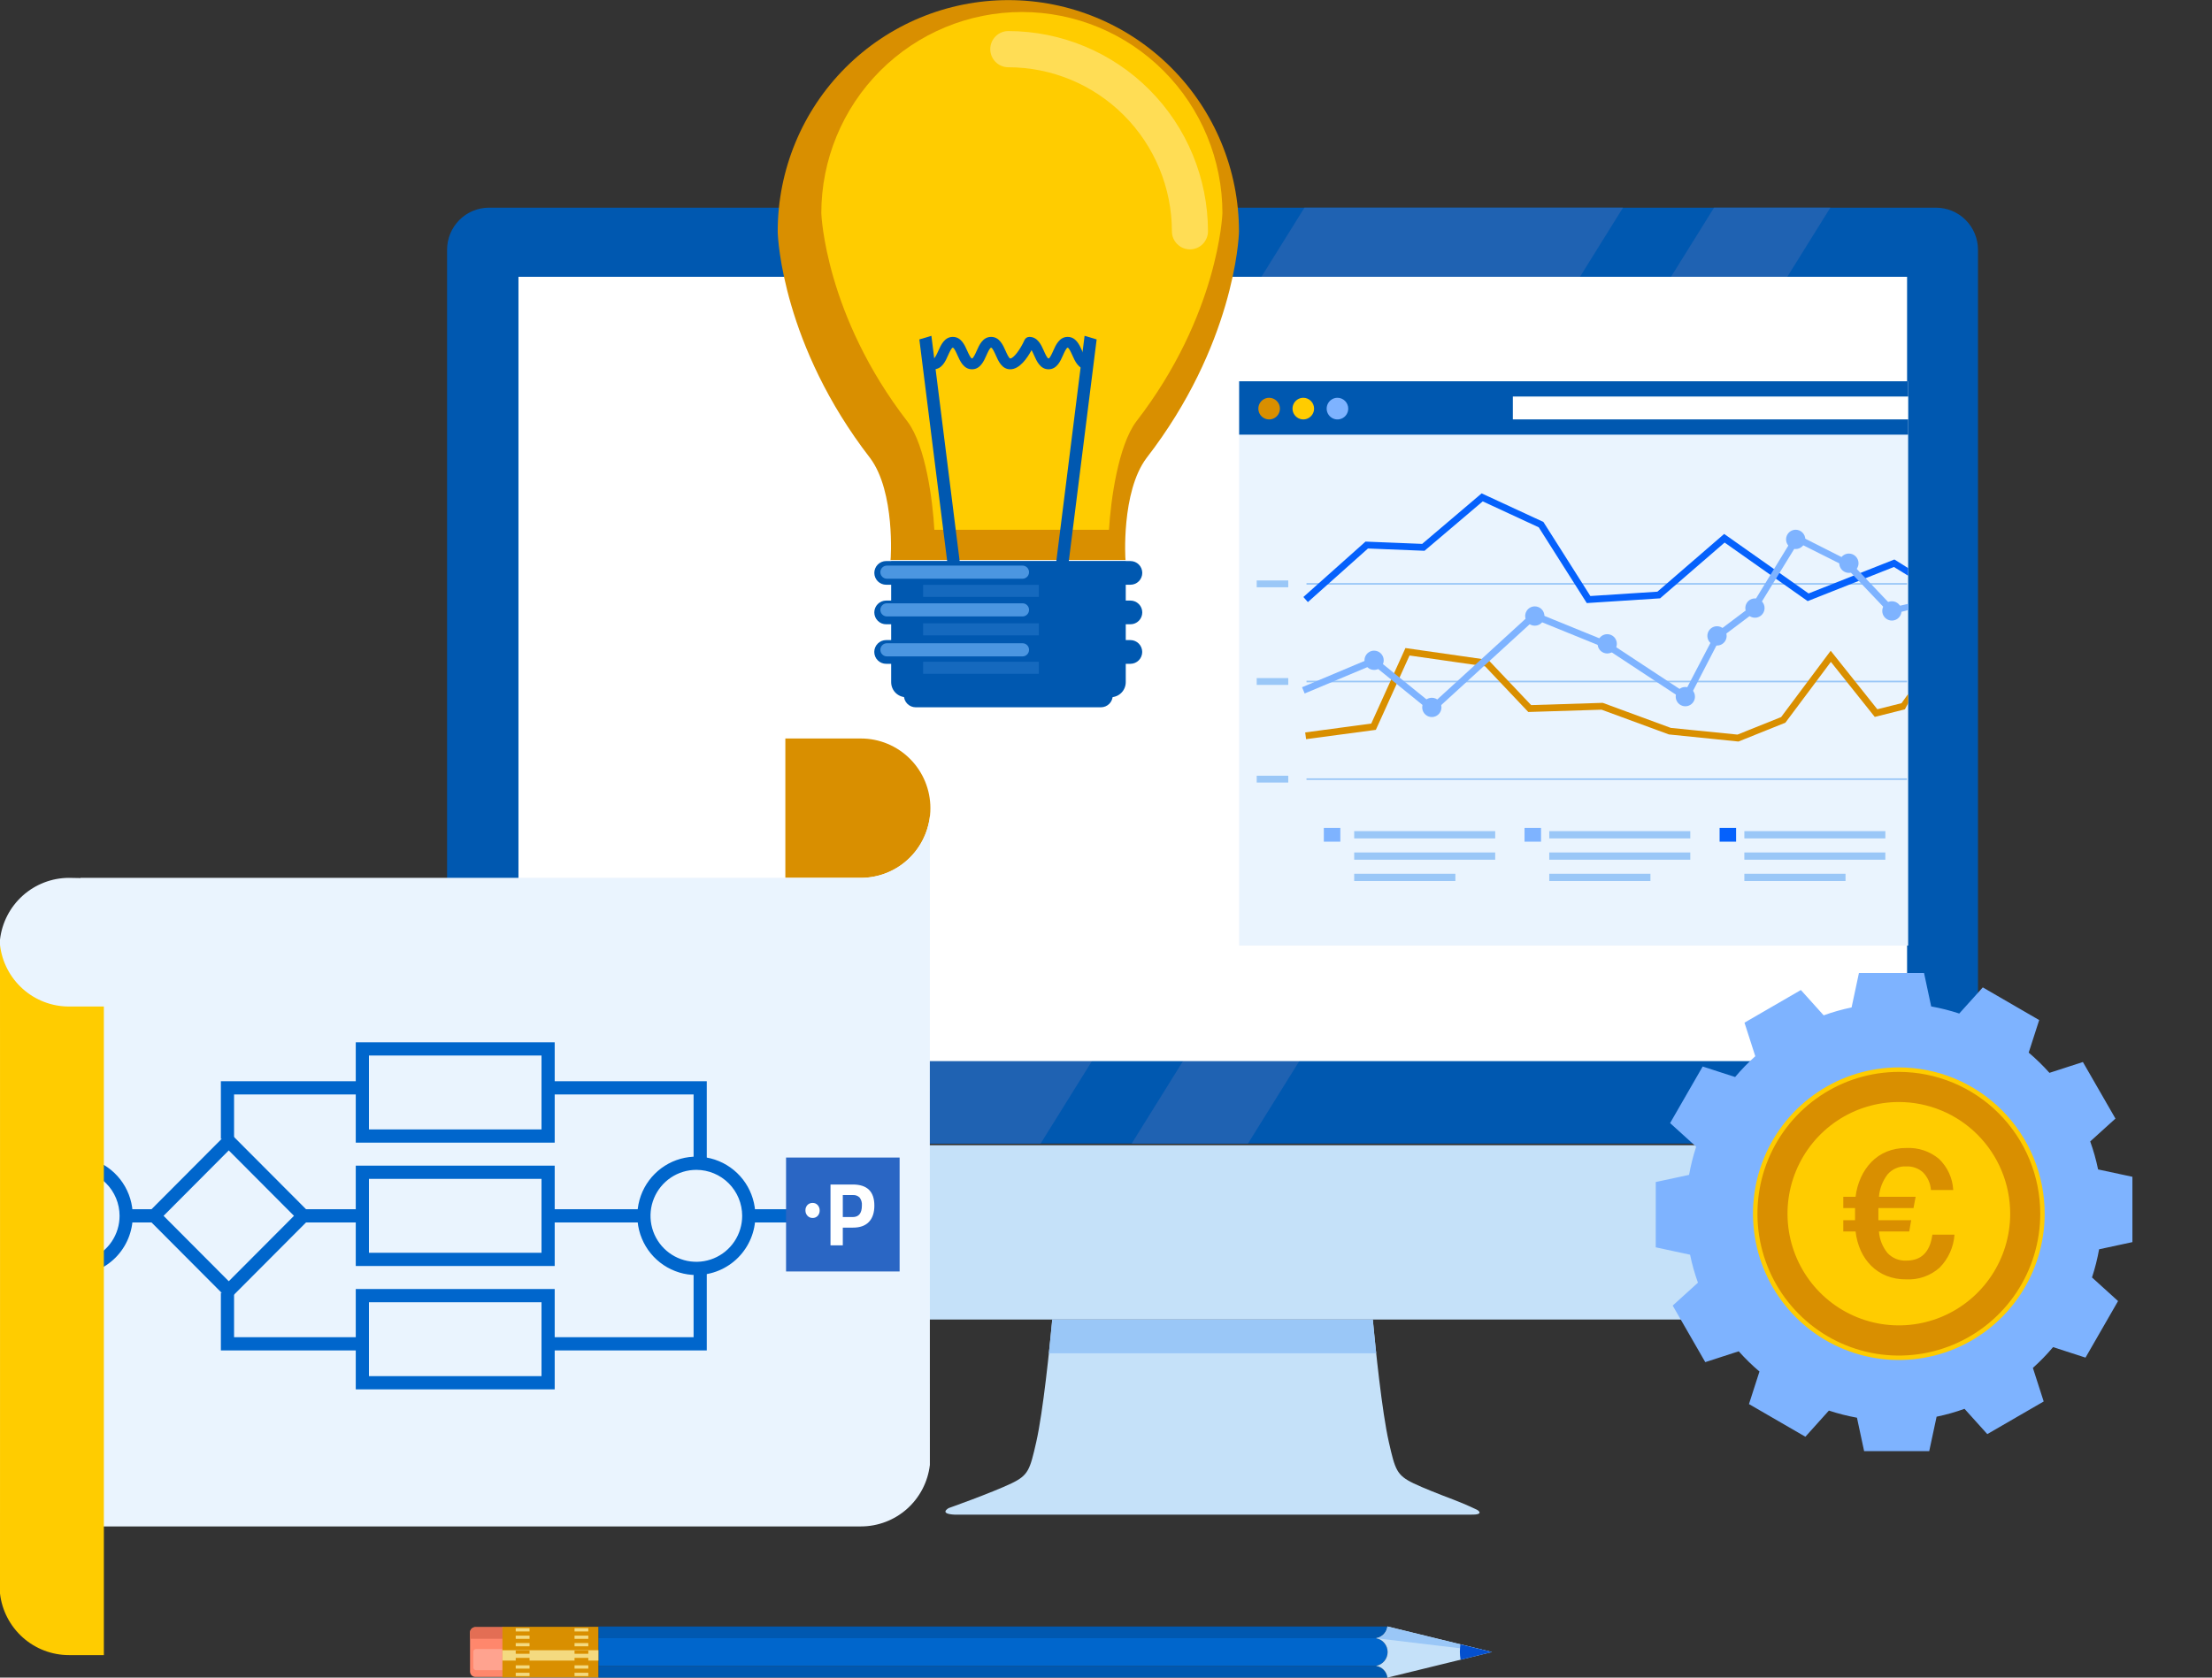 <svg width="145" height="110" viewBox="0 0 145 110" fill="none" xmlns="http://www.w3.org/2000/svg">
<rect x="0" y="0" width="145" height="110" fill="#333333" stroke="none"/>
<g clip-path="url(#clip0_13760_304821)">
<path d="M129.66 74.982V16.374C129.658 15.643 129.368 14.943 128.853 14.426C128.337 13.909 127.639 13.618 126.91 13.617H32.055C31.326 13.617 30.628 13.908 30.112 14.425C29.597 14.942 29.307 15.643 29.306 16.374V74.982H129.66Z" fill="#0058B0"/>
<path d="M29.106 75.092V83.567C29.107 84.351 29.418 85.103 29.971 85.657C30.524 86.211 31.274 86.522 32.055 86.521H126.91C127.691 86.521 128.44 86.21 128.992 85.656C129.544 85.102 129.854 84.351 129.854 83.567V75.092H29.106Z" fill="#C5E1F9"/>
<path d="M96.835 99.002C96.835 99.002 96.104 98.644 95.264 98.326C94.37 97.988 93.294 97.565 92.659 97.261C91.552 96.726 91.455 96.374 91.04 94.552C90.588 92.559 90.161 88.355 89.991 86.521H68.979C68.805 88.355 68.379 92.559 67.928 94.552C67.512 96.374 67.418 96.726 66.308 97.261C65.677 97.564 64.622 97.98 63.732 98.317C62.88 98.638 62.185 98.885 62.185 98.885C62.185 98.885 61.506 99.263 62.593 99.316H96.375C97.394 99.337 96.835 99.002 96.835 99.002Z" fill="#C5E1F9"/>
<path d="M90.212 88.737C90.118 87.864 90.039 87.081 89.989 86.521H68.974C68.923 87.081 68.846 87.864 68.753 88.737H90.212Z" fill="#9AC7F7"/>
<path d="M47.328 74.982H68.215L106.39 13.617H85.509L47.328 74.982Z" fill="#1F62B2"/>
<path d="M74.184 74.982H81.807L119.981 13.617H112.358L74.184 74.982Z" fill="#1F62B2"/>
<path d="M125.012 18.15H33.986V69.577H125.012V18.15Z" fill="white"/>
<path d="M139.783 81.445L139.783 77.162L137.533 76.679C137.405 76.056 137.232 75.442 137.017 74.843L138.671 73.345L136.537 69.636L134.345 70.346C133.923 69.873 133.468 69.429 132.984 69.019L133.672 66.885L129.976 64.743L128.432 66.457C127.83 66.259 127.216 66.103 126.592 65.991L126.124 63.8H121.856L121.374 66.057C120.752 66.186 120.141 66.359 119.544 66.575L118.05 64.915L114.354 67.056L115.062 69.256C114.59 69.68 114.148 70.135 113.739 70.62L111.613 69.931L109.478 73.64L111.186 75.189C110.989 75.792 110.834 76.409 110.721 77.035L108.538 77.505L108.537 81.787L110.787 82.271C110.916 82.894 111.088 83.507 111.303 84.106L109.648 85.607L111.783 89.315L113.976 88.604C114.398 89.077 114.852 89.521 115.335 89.931L114.648 92.065L118.345 94.206L119.887 92.492C120.489 92.69 121.104 92.846 121.727 92.959L122.196 95.15H126.464L126.947 92.893C127.568 92.764 128.18 92.591 128.777 92.376L130.27 94.034L133.967 91.894L133.259 89.694C133.731 89.27 134.173 88.814 134.582 88.33L136.708 89.019L138.842 85.31L137.134 83.762C137.332 83.158 137.487 82.54 137.6 81.915L139.783 81.445ZM131.331 79.475C131.331 80.898 130.911 82.29 130.123 83.473C129.335 84.656 128.215 85.578 126.904 86.123C125.594 86.667 124.152 86.809 122.761 86.532C121.37 86.254 120.092 85.569 119.09 84.563C118.087 83.556 117.404 82.275 117.127 80.879C116.85 79.483 116.992 78.037 117.535 76.722C118.078 75.407 118.997 74.284 120.176 73.493C121.355 72.702 122.742 72.28 124.16 72.28C125.102 72.28 126.034 72.466 126.904 72.828C127.774 73.19 128.565 73.72 129.231 74.388C129.897 75.056 130.425 75.849 130.785 76.722C131.146 77.595 131.331 78.531 131.331 79.475H131.331Z" fill="#7EB3FF"/>
<path d="M134.031 79.582C134.031 81.479 133.471 83.334 132.42 84.911C131.37 86.489 129.877 87.718 128.13 88.444C126.383 89.17 124.46 89.36 122.606 88.99C120.751 88.62 119.048 87.706 117.711 86.364C116.374 85.022 115.463 83.313 115.095 81.452C114.726 79.591 114.916 77.663 115.64 75.91C116.363 74.157 117.589 72.659 119.162 71.606C120.734 70.552 122.583 69.99 124.474 69.99C125.729 69.99 126.972 70.238 128.132 70.72C129.291 71.202 130.345 71.909 131.233 72.799C132.12 73.69 132.824 74.748 133.304 75.911C133.785 77.075 134.032 78.322 134.031 79.582Z" fill="#FFCC00"/>
<path d="M133.741 79.582C133.741 81.422 133.198 83.22 132.179 84.75C131.161 86.279 129.714 87.472 128.02 88.176C126.326 88.88 124.462 89.064 122.664 88.706C120.866 88.347 119.214 87.461 117.918 86.16C116.621 84.859 115.739 83.202 115.381 81.398C115.024 79.594 115.207 77.724 115.909 76.024C116.611 74.325 117.799 72.873 119.324 71.851C120.848 70.829 122.641 70.284 124.474 70.284C126.932 70.285 129.289 71.264 131.026 73.008C132.764 74.752 133.74 77.117 133.741 79.582Z" fill="#D98F00"/>
<path d="M131.772 79.581C131.772 81.03 131.344 82.446 130.542 83.65C129.74 84.855 128.6 85.793 127.266 86.348C125.933 86.902 124.465 87.047 123.049 86.765C121.633 86.482 120.333 85.785 119.312 84.761C118.291 83.736 117.596 82.431 117.314 81.011C117.032 79.59 117.177 78.118 117.73 76.779C118.282 75.441 119.218 74.297 120.418 73.493C121.618 72.688 123.03 72.259 124.473 72.259C126.409 72.259 128.265 73.031 129.633 74.404C131.002 75.777 131.771 77.639 131.772 79.581Z" fill="#FFCC00"/>
<path d="M120.83 78.473H121.636C121.686 78.035 121.804 77.608 121.987 77.207C122.156 76.83 122.39 76.485 122.676 76.188C122.959 75.897 123.299 75.667 123.674 75.513C124.084 75.349 124.523 75.267 124.965 75.273C125.739 75.234 126.5 75.487 127.097 75.983C127.661 76.518 127.997 77.25 128.037 78.028H126.577C126.546 77.596 126.364 77.189 126.063 76.879C125.764 76.606 125.369 76.463 124.965 76.481C124.73 76.467 124.496 76.509 124.28 76.603C124.064 76.696 123.872 76.839 123.721 77.019C123.404 77.442 123.212 77.946 123.167 78.473H125.573L125.433 79.211H123.131V80.009H125.281L125.152 80.747H123.167C123.206 81.263 123.401 81.756 123.727 82.158C123.886 82.328 124.08 82.461 124.296 82.547C124.512 82.633 124.744 82.671 124.977 82.657C125.95 82.657 126.515 82.091 126.67 80.958H128.119C128.063 81.772 127.717 82.54 127.144 83.12C126.542 83.654 125.756 83.93 124.954 83.888C124.51 83.895 124.07 83.815 123.657 83.653C123.286 83.504 122.949 83.283 122.664 83.002C122.378 82.717 122.146 82.381 121.98 82.012C121.8 81.611 121.684 81.184 121.636 80.747H120.83V80.009H121.601V79.211H120.83L120.83 78.473Z" fill="#D98F00"/>
<path d="M125.082 25H81.228V62H125.082V25Z" fill="#EAF4FE"/>
<path d="M125.082 25H81.228V28.5H125.082V25Z" fill="#0058B0"/>
<path d="M125.082 26H99.169V27.5H125.082V26Z" fill="white"/>
<path d="M83.901 26.793C83.901 26.933 83.859 27.07 83.782 27.187C83.704 27.303 83.594 27.394 83.465 27.448C83.335 27.502 83.193 27.516 83.056 27.489C82.919 27.461 82.793 27.394 82.694 27.295C82.595 27.196 82.527 27.069 82.5 26.932C82.473 26.794 82.487 26.651 82.54 26.522C82.593 26.392 82.684 26.281 82.8 26.203C82.916 26.125 83.053 26.083 83.193 26.083C83.38 26.083 83.56 26.158 83.693 26.291C83.826 26.424 83.901 26.604 83.901 26.793Z" fill="#D98F00"/>
<path d="M86.14 26.793C86.14 26.933 86.099 27.07 86.021 27.186C85.943 27.303 85.833 27.394 85.704 27.447C85.575 27.501 85.433 27.515 85.296 27.488C85.159 27.46 85.033 27.393 84.934 27.294C84.835 27.195 84.768 27.069 84.74 26.931C84.713 26.794 84.727 26.651 84.78 26.522C84.833 26.392 84.924 26.281 85.04 26.203C85.156 26.125 85.292 26.083 85.432 26.083C85.62 26.083 85.8 26.158 85.933 26.291C86.065 26.424 86.14 26.604 86.14 26.793Z" fill="#FFCC00"/>
<path d="M88.379 26.793C88.379 26.933 88.338 27.07 88.26 27.187C88.183 27.303 88.072 27.395 87.943 27.448C87.814 27.502 87.671 27.516 87.534 27.489C87.397 27.461 87.271 27.394 87.172 27.294C87.073 27.195 87.006 27.069 86.978 26.931C86.951 26.794 86.965 26.651 87.019 26.521C87.072 26.391 87.163 26.281 87.279 26.203C87.395 26.125 87.532 26.083 87.672 26.083C87.86 26.083 88.039 26.158 88.172 26.291C88.305 26.424 88.379 26.604 88.379 26.793Z" fill="#7EB3FF"/>
<path d="M125.011 51.034H85.643V51.142H125.011V51.034Z" fill="#9AC7F7"/>
<path d="M125.011 44.632H85.643V44.74H125.011V44.632Z" fill="#9AC7F7"/>
<path d="M125.011 38.23H85.643V38.338H125.011V38.23Z" fill="#9AC7F7"/>
<path d="M125.082 37.75L124.151 37.176L118.496 39.415L113.051 35.576L108.822 39.233L104.016 39.543L100.866 34.575L97.195 32.875L93.379 36.115L89.673 35.965L85.734 39.479L85.439 39.145L89.511 35.512L93.225 35.662L97.124 32.35L101.171 34.223L104.251 39.081L108.645 38.796L113.022 35.01L118.556 38.912L124.18 36.685L125.082 37.25V37.75Z" fill="#0561FC"/>
<path d="M84.447 50.865H82.379V51.311H84.447V50.865Z" fill="#9AC7F7"/>
<path d="M84.447 44.462H82.379V44.908H84.447V44.462Z" fill="#9AC7F7"/>
<path d="M84.447 38.06H82.379V38.507H84.447V38.06Z" fill="#9AC7F7"/>
<path d="M113.959 48.622L109.399 48.157L104.987 46.534L100.182 46.685L97.35 43.691L92.397 42.981L90.189 47.855L85.615 48.467L85.557 48.024L89.887 47.445L92.129 42.492L97.564 43.271L100.369 46.233L105.061 46.085L109.526 47.728L113.895 48.167L116.755 47.018L120.005 42.67L123.062 46.506L124.648 46.107L125.083 45.5V46.106L124.869 46.512L122.894 47.008L120.016 43.399L117.035 47.386L113.959 48.622Z" fill="#D98F00"/>
<path d="M93.903 46.753L90 43.59L85.523 45.472L85.351 45.062L90.073 43.074L93.886 46.165L100.525 40.094L105.404 42.082L110.43 45.392L112.457 41.516L114.797 39.755L117.7 35L121.21 36.776L124.095 39.815L125.092 39.591V40L123.939 40.299L120.914 37.113L117.866 35.584L115.098 40.087L112.765 41.843L110.598 46.036L105.197 42.475L100.619 40.614L93.903 46.753Z" fill="#7EB3FF"/>
<path d="M90.705 43.295C90.705 43.42 90.668 43.542 90.599 43.646C90.529 43.75 90.431 43.831 90.316 43.879C90.201 43.927 90.074 43.94 89.952 43.915C89.83 43.891 89.718 43.831 89.629 43.742C89.541 43.654 89.481 43.542 89.457 43.419C89.432 43.297 89.444 43.169 89.492 43.054C89.54 42.938 89.62 42.839 89.724 42.77C89.827 42.7 89.949 42.663 90.073 42.663C90.241 42.663 90.401 42.729 90.519 42.848C90.638 42.966 90.704 43.127 90.705 43.295Z" fill="#7EB3FF"/>
<path d="M94.489 46.384C94.488 46.509 94.451 46.631 94.382 46.735C94.313 46.839 94.215 46.92 94.099 46.968C93.984 47.016 93.858 47.028 93.735 47.004C93.613 46.979 93.501 46.919 93.413 46.831C93.325 46.742 93.265 46.63 93.241 46.507C93.216 46.384 93.229 46.257 93.276 46.142C93.324 46.026 93.405 45.928 93.508 45.858C93.612 45.789 93.734 45.752 93.859 45.752C93.941 45.752 94.023 45.768 94.1 45.8C94.176 45.831 94.246 45.878 94.304 45.937C94.363 45.995 94.409 46.065 94.441 46.142C94.472 46.219 94.489 46.301 94.489 46.384Z" fill="#7EB3FF"/>
<path d="M101.24 40.393C101.24 40.518 101.203 40.64 101.133 40.745C101.064 40.849 100.965 40.93 100.85 40.978C100.735 41.026 100.608 41.038 100.485 41.014C100.363 40.989 100.251 40.929 100.162 40.84C100.074 40.752 100.014 40.639 99.99 40.516C99.965 40.393 99.978 40.266 100.026 40.15C100.074 40.035 100.154 39.936 100.258 39.866C100.362 39.797 100.484 39.759 100.609 39.76C100.776 39.76 100.937 39.827 101.055 39.945C101.173 40.064 101.24 40.225 101.24 40.393Z" fill="#7EB3FF"/>
<path d="M105.987 42.215C105.987 42.34 105.95 42.462 105.881 42.566C105.812 42.67 105.713 42.751 105.598 42.799C105.483 42.847 105.356 42.86 105.234 42.835C105.112 42.811 104.999 42.751 104.911 42.662C104.823 42.574 104.763 42.461 104.739 42.339C104.714 42.216 104.727 42.089 104.774 41.973C104.822 41.858 104.903 41.759 105.006 41.689C105.11 41.62 105.232 41.583 105.357 41.583C105.439 41.582 105.521 41.599 105.598 41.63C105.675 41.662 105.744 41.709 105.803 41.767C105.861 41.826 105.908 41.896 105.939 41.973C105.971 42.05 105.987 42.132 105.987 42.215Z" fill="#7EB3FF"/>
<path d="M111.107 45.677C111.107 45.802 111.07 45.925 111.001 46.029C110.932 46.133 110.833 46.214 110.718 46.262C110.603 46.31 110.476 46.323 110.354 46.298C110.231 46.274 110.119 46.214 110.031 46.125C109.942 46.037 109.882 45.924 109.858 45.801C109.833 45.678 109.846 45.551 109.894 45.435C109.941 45.32 110.022 45.221 110.126 45.151C110.23 45.082 110.352 45.045 110.476 45.045C110.644 45.045 110.804 45.111 110.922 45.23C111.04 45.348 111.107 45.509 111.107 45.677Z" fill="#7EB3FF"/>
<path d="M113.184 41.694C113.184 41.82 113.147 41.942 113.078 42.047C113.009 42.151 112.91 42.232 112.795 42.28C112.679 42.328 112.552 42.34 112.43 42.316C112.307 42.292 112.195 42.231 112.107 42.142C112.018 42.054 111.958 41.941 111.934 41.818C111.91 41.695 111.922 41.568 111.97 41.452C112.018 41.336 112.099 41.237 112.203 41.168C112.307 41.099 112.429 41.062 112.554 41.062C112.637 41.062 112.719 41.078 112.795 41.11C112.872 41.142 112.941 41.188 113 41.247C113.058 41.306 113.105 41.376 113.136 41.452C113.168 41.529 113.184 41.611 113.184 41.694Z" fill="#7EB3FF"/>
<path d="M115.67 39.871C115.67 39.996 115.633 40.118 115.563 40.222C115.494 40.326 115.396 40.407 115.281 40.455C115.165 40.503 115.039 40.515 114.916 40.491C114.794 40.466 114.682 40.406 114.594 40.318C114.506 40.229 114.446 40.117 114.421 39.994C114.397 39.871 114.409 39.744 114.457 39.629C114.505 39.513 114.585 39.414 114.689 39.345C114.793 39.275 114.914 39.238 115.039 39.238C115.122 39.238 115.204 39.254 115.281 39.286C115.357 39.318 115.427 39.364 115.485 39.423C115.544 39.482 115.59 39.552 115.622 39.629C115.654 39.705 115.67 39.788 115.67 39.871Z" fill="#7EB3FF"/>
<path d="M118.34 35.367C118.34 35.492 118.303 35.614 118.234 35.718C118.164 35.822 118.066 35.903 117.951 35.951C117.836 35.999 117.709 36.011 117.587 35.987C117.465 35.962 117.353 35.902 117.265 35.814C117.177 35.726 117.117 35.613 117.092 35.49C117.068 35.368 117.08 35.241 117.128 35.125C117.176 35.01 117.256 34.911 117.36 34.842C117.464 34.772 117.585 34.735 117.71 34.735C117.793 34.735 117.875 34.751 117.951 34.783C118.027 34.815 118.097 34.861 118.155 34.92C118.214 34.979 118.26 35.048 118.292 35.125C118.324 35.202 118.34 35.284 118.34 35.367Z" fill="#7EB3FF"/>
<path d="M121.829 36.93C121.829 37.055 121.792 37.177 121.723 37.281C121.653 37.385 121.555 37.466 121.44 37.514C121.325 37.562 121.198 37.575 121.076 37.55C120.953 37.526 120.841 37.466 120.753 37.378C120.664 37.289 120.604 37.177 120.58 37.054C120.555 36.931 120.567 36.804 120.615 36.689C120.662 36.573 120.743 36.474 120.847 36.404C120.95 36.335 121.072 36.297 121.197 36.297C121.364 36.297 121.525 36.363 121.643 36.482C121.762 36.601 121.829 36.762 121.829 36.93Z" fill="#7EB3FF"/>
<path d="M124.646 40.058C124.646 40.183 124.609 40.305 124.54 40.409C124.47 40.513 124.372 40.594 124.256 40.642C124.141 40.69 124.014 40.702 123.892 40.678C123.77 40.653 123.657 40.593 123.569 40.504C123.481 40.416 123.421 40.303 123.397 40.18C123.373 40.057 123.385 39.93 123.433 39.814C123.481 39.699 123.562 39.6 123.666 39.531C123.769 39.461 123.891 39.424 124.016 39.424C124.099 39.424 124.181 39.44 124.258 39.472C124.334 39.504 124.404 39.55 124.463 39.609C124.521 39.668 124.568 39.738 124.599 39.815C124.631 39.892 124.647 39.974 124.646 40.058Z" fill="#7EB3FF"/>
<path d="M98.013 54.498H88.769V54.974H98.013V54.498Z" fill="#9AC7F7"/>
<path d="M98.013 55.896H88.769V56.371H98.013V55.896Z" fill="#9AC7F7"/>
<path d="M95.402 57.292H88.769V57.768H95.402V57.292Z" fill="#9AC7F7"/>
<path d="M110.801 54.498H101.557V54.974H110.801V54.498Z" fill="#9AC7F7"/>
<path d="M110.801 55.896H101.557V56.371H110.801V55.896Z" fill="#9AC7F7"/>
<path d="M108.189 57.292H101.557V57.768H108.189V57.292Z" fill="#9AC7F7"/>
<path d="M101.017 54.283H99.936V55.188H101.017V54.283Z" fill="#7EB3FF"/>
<path d="M87.861 54.283H86.779V55.188H87.861V54.283Z" fill="#7EB3FF"/>
<path d="M123.588 54.498H114.345V54.974H123.588V54.498Z" fill="#9AC7F7"/>
<path d="M123.587 55.896H114.344V56.371H123.587V55.896Z" fill="#9AC7F7"/>
<path d="M120.977 57.292H114.345V57.768H120.977V57.292Z" fill="#9AC7F7"/>
<path d="M113.804 54.283H112.723V55.188H113.804V54.283Z" fill="#0561FC"/>
<path d="M51.481 57.561H56.435C57.643 57.561 58.801 57.08 59.655 56.223C60.509 55.366 60.989 54.204 60.989 52.992C60.989 51.78 60.509 50.618 59.655 49.761C58.801 48.904 57.643 48.423 56.435 48.423H51.481V57.561Z" fill="#D98F00"/>
<path d="M56.435 57.561H5.28V57.575L4.519 57.561C3.402 57.564 2.325 57.978 1.492 58.725C0.659 59.472 0.128 60.499 0 61.612C0 62.855 0.008 102.11 0 104.143C0.129 103.031 0.66 102.005 1.493 101.26C2.326 100.516 3.403 100.104 4.519 100.104H5.559V100.087H56.435C57.55 100.087 58.627 99.677 59.46 98.933C60.294 98.188 60.825 97.163 60.955 96.052C60.955 94.807 60.948 55.554 60.955 53.521C60.825 54.633 60.294 55.659 59.461 56.404C58.627 57.149 57.551 57.56 56.435 57.561Z" fill="#EAF4FE"/>
<path d="M54.441 79.289H5.895V80.156H54.441V79.289Z" fill="#0066CC"/>
<path d="M8.27 79.723C8.27 80.404 8.068 81.071 7.691 81.638C7.313 82.205 6.776 82.647 6.148 82.908C5.52 83.169 4.829 83.237 4.163 83.104C3.496 82.971 2.884 82.643 2.403 82.161C1.923 81.678 1.595 81.064 1.463 80.395C1.33 79.726 1.398 79.033 1.658 78.403C1.918 77.773 2.359 77.234 2.924 76.856C3.489 76.477 4.153 76.274 4.833 76.274C5.284 76.274 5.731 76.363 6.148 76.536C6.565 76.71 6.944 76.964 7.264 77.284C7.583 77.604 7.836 77.984 8.009 78.403C8.181 78.821 8.27 79.27 8.27 79.723Z" fill="#EAF4FE"/>
<path d="M4.833 83.603C4.068 83.603 3.32 83.375 2.684 82.948C2.048 82.522 1.552 81.915 1.26 81.206C0.967 80.496 0.891 79.716 1.04 78.963C1.19 78.21 1.558 77.519 2.1 76.976C2.641 76.434 3.33 76.064 4.081 75.915C4.831 75.765 5.609 75.842 6.315 76.136C7.022 76.43 7.626 76.928 8.051 77.566C8.476 78.204 8.703 78.955 8.703 79.722C8.701 80.752 8.293 81.738 7.568 82.466C6.842 83.193 5.859 83.602 4.833 83.603ZM4.833 76.707C4.239 76.707 3.658 76.883 3.164 77.215C2.67 77.546 2.285 78.017 2.057 78.568C1.83 79.118 1.77 79.725 1.886 80.309C2.002 80.894 2.288 81.431 2.708 81.853C3.129 82.275 3.664 82.562 4.247 82.678C4.829 82.794 5.433 82.735 5.983 82.507C6.532 82.279 7.001 81.893 7.331 81.397C7.661 80.901 7.838 80.319 7.838 79.722C7.837 78.923 7.521 78.156 6.957 77.591C6.394 77.025 5.63 76.707 4.833 76.707Z" fill="#0066CC"/>
<path d="M49.083 79.723C49.082 80.405 48.881 81.071 48.503 81.638C48.126 82.205 47.589 82.647 46.961 82.908C46.333 83.169 45.642 83.237 44.975 83.104C44.308 82.971 43.696 82.643 43.215 82.16C42.735 81.678 42.407 81.064 42.275 80.395C42.142 79.726 42.211 79.033 42.471 78.403C42.731 77.772 43.171 77.234 43.737 76.855C44.302 76.476 44.966 76.274 45.646 76.274C46.097 76.274 46.544 76.363 46.961 76.537C47.378 76.71 47.757 76.964 48.076 77.284C48.395 77.604 48.648 77.985 48.821 78.403C48.994 78.821 49.083 79.27 49.083 79.723Z" fill="#EAF4FE"/>
<path d="M45.647 83.603C44.882 83.603 44.134 83.375 43.498 82.949C42.861 82.522 42.365 81.916 42.073 81.207C41.78 80.498 41.703 79.717 41.853 78.964C42.002 78.211 42.37 77.52 42.912 76.977C43.453 76.434 44.142 76.064 44.892 75.915C45.643 75.765 46.421 75.842 47.128 76.136C47.834 76.43 48.439 76.927 48.864 77.566C49.288 78.204 49.515 78.955 49.515 79.722C49.514 80.751 49.105 81.737 48.38 82.465C47.655 83.192 46.672 83.602 45.647 83.603ZM45.647 76.707C45.053 76.707 44.472 76.883 43.977 77.214C43.483 77.546 43.098 78.016 42.871 78.567C42.643 79.118 42.584 79.724 42.699 80.309C42.815 80.894 43.101 81.431 43.521 81.853C43.941 82.274 44.477 82.561 45.059 82.678C45.642 82.794 46.246 82.735 46.795 82.507C47.344 82.279 47.814 81.893 48.144 81.397C48.474 80.901 48.651 80.319 48.651 79.722C48.65 78.923 48.334 78.157 47.77 77.591C47.207 77.026 46.443 76.708 45.647 76.707Z" fill="#0066CC"/>
<path d="M35.929 76.866H23.754V82.578H35.929V76.866Z" fill="#EAF4FE"/>
<path d="M36.361 83.011H23.321V76.432H36.361V83.011ZM24.185 82.144H35.497V77.298H24.185V82.144Z" fill="#0066CC"/>
<path d="M58.604 76.865H52.906V82.578H58.604V76.865Z" fill="#EAF4FE"/>
<path d="M58.487 83.011H51.926V76.432H58.487V83.011ZM52.79 82.144H57.623V77.298H52.79V82.144Z" fill="#0066CC"/>
<path fill-rule="evenodd" clip-rule="evenodd" d="M58.971 75.9H51.527V83.369H58.971V75.9Z" fill="#2A66C4"/>
<path fill-rule="evenodd" clip-rule="evenodd" d="M53.263 78.876C53.2 78.874 53.138 78.885 53.08 78.909C53.021 78.933 52.969 78.969 52.925 79.015C52.839 79.111 52.793 79.237 52.798 79.366C52.795 79.497 52.843 79.624 52.932 79.719C52.975 79.766 53.027 79.802 53.086 79.827C53.144 79.851 53.207 79.863 53.27 79.861C53.332 79.863 53.394 79.852 53.451 79.828C53.509 79.804 53.56 79.768 53.603 79.722C53.688 79.626 53.734 79.501 53.73 79.372C53.734 79.243 53.688 79.116 53.603 79.019C53.561 78.972 53.509 78.935 53.452 78.91C53.394 78.886 53.331 78.874 53.269 78.876" fill="white"/>
<path d="M55.902 80.495H55.247V81.655H54.441V77.668H55.902C56.845 77.668 57.316 78.129 57.316 79.051C57.316 79.517 57.195 79.875 56.954 80.125C56.712 80.375 56.362 80.498 55.902 80.495ZM55.247 79.802H55.897C56.298 79.802 56.498 79.547 56.498 79.051C56.516 78.863 56.464 78.675 56.352 78.523C56.292 78.464 56.221 78.419 56.142 78.391C56.063 78.362 55.98 78.352 55.897 78.359H55.247V79.802Z" fill="white"/>
<path d="M14.997 74.82L10.111 79.722L14.997 84.624L19.883 79.722L14.997 74.82Z" fill="#EAF4FE"/>
<path d="M14.996 85.237L9.5 79.722L14.996 74.207L20.493 79.722L14.996 85.237ZM10.722 79.722L14.996 84.011L19.271 79.722L14.996 75.432L10.722 79.722Z" fill="#0066CC"/>
<path d="M24.52 88.547H14.479V84.764H15.343V87.68H24.52V88.547Z" fill="#0066CC"/>
<path d="M15.343 74.68H14.479V70.896H24.52V71.763H15.343V74.68Z" fill="#0066CC"/>
<path d="M46.33 88.547H36.289V87.68H45.466V83.03H46.33V88.547Z" fill="#0066CC"/>
<path d="M46.33 76.414H45.466V71.763H36.289V70.896H46.33V76.414Z" fill="#0066CC"/>
<path d="M35.929 68.776H23.754V74.49H35.929V68.776Z" fill="#EAF4FE"/>
<path d="M36.361 74.923H23.321V68.343H36.361V74.923ZM24.185 74.056H35.497V69.21H24.185V74.056Z" fill="#0066CC"/>
<path d="M35.929 84.954H23.754V90.667H35.929V84.954Z" fill="#EAF4FE"/>
<path d="M36.361 91.1H23.321V84.521H36.361V91.1ZM24.185 90.233H35.497V85.388H24.185V90.233Z" fill="#0066CC"/>
<path d="M6.808 65.997H4.519C3.403 65.997 2.326 65.585 1.493 64.841C0.66 64.096 0.128 63.07 0 61.958C0.008 63.988 0 103.244 0 104.486C0.128 105.598 0.66 106.624 1.493 107.368C2.326 108.113 3.403 108.524 4.519 108.524H6.808V65.997Z" fill="#FFCC00"/>
<path d="M60.026 46.377H72.168C72.373 46.377 72.57 46.295 72.715 46.149C72.86 46.004 72.942 45.806 72.942 45.6C72.942 45.395 72.86 45.197 72.715 45.051C72.57 44.906 72.373 44.824 72.168 44.824H60.026C59.821 44.824 59.624 44.906 59.479 45.051C59.334 45.197 59.252 45.395 59.252 45.6C59.252 45.806 59.334 46.004 59.479 46.149C59.624 46.295 59.821 46.377 60.026 46.377Z" fill="#0058B0"/>
<path d="M50.98 15.168C50.983 11.146 52.576 7.29 55.411 4.447C58.246 1.604 62.09 0.007 66.099 0.007C70.107 0.007 73.951 1.604 76.786 4.447C79.621 7.29 81.215 11.146 81.217 15.168C81.217 15.664 80.851 22.672 75.156 30.032C73.489 32.254 73.765 36.717 73.78 36.717H58.376C58.391 36.717 58.698 32.254 57.037 30.032C51.336 22.668 50.98 15.664 50.98 15.168Z" fill="#D98F00"/>
<path d="M61.248 34.739C61.144 32.83 60.678 29.233 59.499 27.658C54.083 20.661 53.84 14.04 53.838 13.975C53.839 10.476 55.225 7.122 57.691 4.648C60.157 2.175 63.501 0.786 66.988 0.787C70.475 0.788 73.818 2.178 76.283 4.653C78.748 7.127 80.132 10.483 80.132 13.981C80.13 14.038 79.88 20.664 74.488 27.633C73.291 29.226 72.809 32.826 72.696 34.739H61.248Z" fill="#FFCC00"/>
<path d="M78.006 16.351C77.85 16.351 77.696 16.321 77.552 16.261C77.409 16.202 77.278 16.114 77.168 16.004C77.058 15.894 76.97 15.763 76.91 15.619C76.851 15.475 76.82 15.32 76.82 15.164C76.816 12.312 75.685 9.578 73.675 7.562C71.664 5.545 68.939 4.412 66.096 4.41C65.783 4.41 65.482 4.285 65.26 4.062C65.039 3.84 64.914 3.538 64.914 3.224C64.914 2.909 65.039 2.607 65.26 2.385C65.482 2.162 65.783 2.037 66.096 2.037C69.566 2.04 72.892 3.424 75.346 5.885C77.8 8.346 79.181 11.683 79.185 15.164C79.185 15.478 79.061 15.78 78.84 16.002C78.619 16.225 78.319 16.35 78.006 16.351Z" fill="#FFDD55"/>
<path d="M62.226 37.891L60.265 22.256L61.055 22.019L63.015 37.653L62.226 37.891Z" fill="#0058B0"/>
<path d="M69.924 37.891L71.887 22.256L71.096 22.019L69.135 37.653L69.924 37.891Z" fill="#0058B0"/>
<path d="M71.243 24.214C70.699 24.214 70.465 23.682 70.293 23.293C70.221 23.134 70.071 22.797 69.987 22.797C69.901 22.797 69.753 23.134 69.682 23.293C69.512 23.682 69.275 24.214 68.734 24.214C68.191 24.214 67.955 23.682 67.784 23.293C67.745 23.207 67.683 23.067 67.621 22.956C67.343 23.472 66.839 24.214 66.225 24.214C65.681 24.214 65.446 23.682 65.275 23.293C65.203 23.133 65.055 22.797 64.97 22.797C64.885 22.797 64.736 23.133 64.665 23.293C64.492 23.682 64.258 24.214 63.716 24.214C63.172 24.214 62.936 23.682 62.763 23.293C62.693 23.134 62.544 22.797 62.458 22.797C62.371 22.797 62.224 23.133 62.15 23.293C61.98 23.682 61.745 24.214 61.201 24.214V23.505C61.285 23.505 61.436 23.17 61.507 23.007C61.68 22.62 61.916 22.09 62.458 22.09C63.001 22.09 63.236 22.62 63.407 23.007C63.48 23.17 63.63 23.505 63.716 23.505C63.798 23.505 63.949 23.17 64.021 23.007C64.191 22.62 64.427 22.09 64.97 22.09C65.512 22.09 65.748 22.62 65.919 23.007C65.99 23.17 66.139 23.505 66.225 23.505C66.432 23.505 66.876 22.93 67.157 22.299C67.184 22.236 67.23 22.183 67.287 22.146C67.344 22.109 67.411 22.09 67.479 22.09C68.022 22.09 68.257 22.62 68.428 23.007C68.499 23.17 68.648 23.505 68.734 23.505C68.816 23.505 68.966 23.17 69.037 23.008C69.208 22.62 69.446 22.09 69.987 22.09C70.531 22.09 70.765 22.62 70.936 23.008C71.009 23.17 71.158 23.505 71.243 23.505V24.214Z" fill="#0058B0"/>
<path d="M73.795 36.8V44.729C73.795 44.99 73.692 45.241 73.508 45.426C73.325 45.611 73.075 45.715 72.815 45.715H59.398C59.138 45.715 58.888 45.611 58.704 45.426C58.52 45.241 58.417 44.99 58.417 44.729V36.8H73.795Z" fill="#0058B0"/>
<path d="M74.104 38.341H58.091C57.989 38.342 57.888 38.322 57.794 38.283C57.699 38.244 57.614 38.187 57.541 38.115C57.469 38.043 57.412 37.957 57.373 37.863C57.334 37.768 57.313 37.667 57.313 37.565C57.313 37.462 57.334 37.361 57.373 37.267C57.412 37.172 57.469 37.086 57.541 37.014C57.614 36.942 57.699 36.885 57.794 36.846C57.888 36.807 57.989 36.787 58.091 36.788H74.104C74.309 36.788 74.506 36.87 74.651 37.015C74.796 37.161 74.878 37.359 74.878 37.565C74.878 37.771 74.796 37.968 74.651 38.114C74.506 38.26 74.309 38.341 74.104 38.341Z" fill="#0058B0"/>
<path d="M67.026 37.947H58.14C58.084 37.948 58.028 37.937 57.975 37.915C57.923 37.894 57.875 37.862 57.835 37.822C57.795 37.782 57.764 37.734 57.742 37.682C57.72 37.63 57.709 37.574 57.709 37.517C57.709 37.46 57.72 37.404 57.742 37.352C57.764 37.299 57.795 37.252 57.835 37.212C57.875 37.172 57.923 37.14 57.975 37.118C58.028 37.097 58.084 37.086 58.14 37.086H67.026C67.14 37.086 67.249 37.131 67.33 37.212C67.41 37.293 67.455 37.403 67.455 37.517C67.455 37.631 67.41 37.741 67.33 37.821C67.249 37.902 67.14 37.947 67.026 37.947Z" fill="#4B96E1"/>
<path d="M74.103 40.934H58.091C57.989 40.934 57.888 40.915 57.793 40.876C57.699 40.837 57.613 40.78 57.541 40.707C57.468 40.635 57.411 40.549 57.372 40.455C57.333 40.36 57.312 40.259 57.312 40.156C57.312 40.054 57.333 39.953 57.372 39.858C57.411 39.764 57.468 39.678 57.541 39.605C57.613 39.533 57.699 39.476 57.793 39.437C57.888 39.398 57.989 39.379 58.091 39.379H74.103C74.309 39.379 74.506 39.461 74.651 39.607C74.797 39.752 74.878 39.95 74.878 40.156C74.878 40.363 74.797 40.56 74.651 40.706C74.506 40.852 74.309 40.934 74.103 40.934Z" fill="#0058B0"/>
<path d="M74.104 43.526H58.091C57.989 43.527 57.888 43.507 57.793 43.468C57.698 43.43 57.612 43.373 57.54 43.3C57.467 43.228 57.409 43.142 57.37 43.047C57.331 42.952 57.31 42.851 57.31 42.748C57.31 42.645 57.331 42.544 57.37 42.449C57.409 42.354 57.467 42.268 57.54 42.196C57.612 42.124 57.698 42.066 57.793 42.028C57.888 41.989 57.989 41.969 58.091 41.97H74.104C74.309 41.971 74.505 42.054 74.649 42.2C74.793 42.346 74.874 42.543 74.874 42.748C74.874 42.953 74.793 43.151 74.649 43.296C74.505 43.442 74.309 43.525 74.104 43.526Z" fill="#0058B0"/>
<path d="M67.026 40.42H58.14C58.084 40.42 58.028 40.409 57.975 40.387C57.923 40.366 57.876 40.334 57.835 40.294C57.795 40.254 57.764 40.206 57.742 40.154C57.72 40.102 57.709 40.045 57.709 39.989C57.709 39.932 57.72 39.876 57.742 39.823C57.764 39.771 57.795 39.723 57.835 39.683C57.876 39.643 57.923 39.611 57.975 39.59C58.028 39.568 58.084 39.557 58.14 39.558H67.026C67.14 39.558 67.25 39.603 67.33 39.684C67.411 39.765 67.456 39.874 67.456 39.989C67.456 40.103 67.411 40.213 67.33 40.293C67.25 40.374 67.14 40.42 67.026 40.42Z" fill="#4B96E1"/>
<path d="M67.026 43.04H58.14C58.026 43.04 57.917 42.995 57.836 42.914C57.755 42.833 57.71 42.723 57.71 42.608C57.71 42.494 57.755 42.384 57.836 42.303C57.917 42.222 58.026 42.177 58.14 42.177H67.026C67.14 42.177 67.249 42.222 67.33 42.303C67.411 42.384 67.456 42.494 67.456 42.608C67.456 42.723 67.411 42.833 67.33 42.914C67.249 42.995 67.14 43.04 67.026 43.04Z" fill="#4B96E1"/>
<path d="M68.099 38.348H60.512V39.138H68.099V38.348Z" fill="#1569BE"/>
<path d="M68.099 40.87H60.512V41.66H68.099V40.87Z" fill="#1569BE"/>
<path d="M68.099 43.391H60.512V44.182H68.099V43.391Z" fill="#1569BE"/>
<path d="M31.163 109.958H33.004V106.691H31.163C31.116 106.692 31.07 106.701 31.027 106.719C30.985 106.738 30.946 106.764 30.913 106.797C30.881 106.831 30.855 106.87 30.837 106.913C30.82 106.956 30.811 107.003 30.811 107.049V109.599C30.811 109.693 30.847 109.784 30.913 109.851C30.979 109.918 31.069 109.957 31.163 109.958Z" fill="#FF876C"/>
<path d="M31.197 109.512H33.004V108.124H31.197C31.151 108.125 31.108 108.145 31.076 108.178C31.044 108.211 31.026 108.256 31.026 108.302V109.334C31.026 109.357 31.03 109.38 31.038 109.401C31.047 109.422 31.059 109.442 31.075 109.458C31.091 109.475 31.11 109.488 31.131 109.497C31.152 109.506 31.174 109.511 31.197 109.512Z" fill="#FFA38F"/>
<path d="M33.004 107.455V106.691H31.163C31.116 106.692 31.07 106.701 31.027 106.719C30.985 106.738 30.946 106.764 30.913 106.797C30.881 106.831 30.855 106.87 30.837 106.913C30.82 106.956 30.811 107.003 30.811 107.049V107.455H33.004Z" fill="#E36E54"/>
<path d="M39.224 110H90.949C90.925 109.809 90.841 109.631 90.707 109.493C90.574 109.355 90.399 109.264 90.21 109.235H39.224V110Z" fill="#0058B0"/>
<path d="M39.224 107.414V109.234H90.21L90.219 109.23L90.21 109.229C90.421 109.19 90.611 109.078 90.748 108.912C90.886 108.747 90.961 108.539 90.961 108.323C90.961 108.108 90.886 107.9 90.748 107.734C90.611 107.569 90.421 107.457 90.21 107.418L90.219 107.416L90.21 107.414H39.224Z" fill="#0066CC"/>
<path d="M90.21 107.415C90.399 107.385 90.573 107.294 90.707 107.156C90.84 107.018 90.925 106.841 90.949 106.65H39.224V107.415H90.21Z" fill="#0058B0"/>
<path d="M90.949 106.647C90.926 106.838 90.841 107.016 90.707 107.155C90.574 107.293 90.399 107.384 90.21 107.414L90.219 107.416L90.21 107.418C90.421 107.457 90.612 107.569 90.749 107.735C90.886 107.9 90.961 108.108 90.961 108.324C90.961 108.539 90.886 108.747 90.749 108.913C90.612 109.078 90.421 109.19 90.21 109.229L90.219 109.231L90.21 109.235C90.399 109.264 90.574 109.355 90.707 109.493C90.84 109.631 90.925 109.809 90.949 110L97.801 108.323L90.949 106.647Z" fill="#C5E1F9"/>
<path d="M90.949 106.647C90.926 106.838 90.841 107.016 90.707 107.155C90.574 107.293 90.399 107.384 90.21 107.414L90.219 107.416L90.21 107.418C90.632 107.476 97.801 108.323 97.801 108.323L90.949 106.647Z" fill="#9AC7F7"/>
<path d="M39.223 106.671H32.935V109.983H39.223V106.671Z" fill="#D98F00"/>
<path d="M39.224 108.205H32.938V108.884H39.224V108.205Z" fill="#F4DA80"/>
<path d="M95.733 107.819C95.712 107.977 95.7 108.136 95.697 108.296C95.698 108.474 95.713 108.653 95.743 108.829L97.8 108.323L95.733 107.819Z" fill="#0450CF"/>
<path d="M38.564 109.683H37.662V109.898H38.564V109.683Z" fill="#F4DA80"/>
<path d="M38.564 109.196H37.662V109.41H38.564V109.196Z" fill="#F4DA80"/>
<path d="M38.564 108.708H37.662V108.921H38.564V108.708Z" fill="#D98F00"/>
<path d="M38.564 108.222H37.662V108.437H38.564V108.222Z" fill="#D98F00"/>
<path d="M38.564 107.735H37.662V107.947H38.564V107.735Z" fill="#F4DA80"/>
<path d="M38.564 107.247H37.662V107.459H38.564V107.247Z" fill="#F4DA80"/>
<path d="M38.564 106.761H37.662V106.974H38.564V106.761Z" fill="#F4DA80"/>
<path d="M34.713 109.683H33.807V109.898H34.713V109.683Z" fill="#F4DA80"/>
<path d="M34.713 109.196H33.807V109.41H34.713V109.196Z" fill="#F4DA80"/>
<path d="M34.713 108.708H33.807V108.921H34.713V108.708Z" fill="#D98F00"/>
<path d="M34.713 108.222H33.807V108.437H34.713V108.222Z" fill="#D98F00"/>
<path d="M34.713 107.735H33.807V107.947H34.713V107.735Z" fill="#F4DA80"/>
<path d="M34.713 107.247H33.807V107.459H34.713V107.247Z" fill="#F4DA80"/>
<path d="M34.713 106.761H33.807V106.974H34.713V106.761Z" fill="#F4DA80"/>
</g>
<defs>
<clipPath id="clip0_13760_304821">
<rect width="145" height="110" fill="white"/>
</clipPath>
</defs>
</svg>
